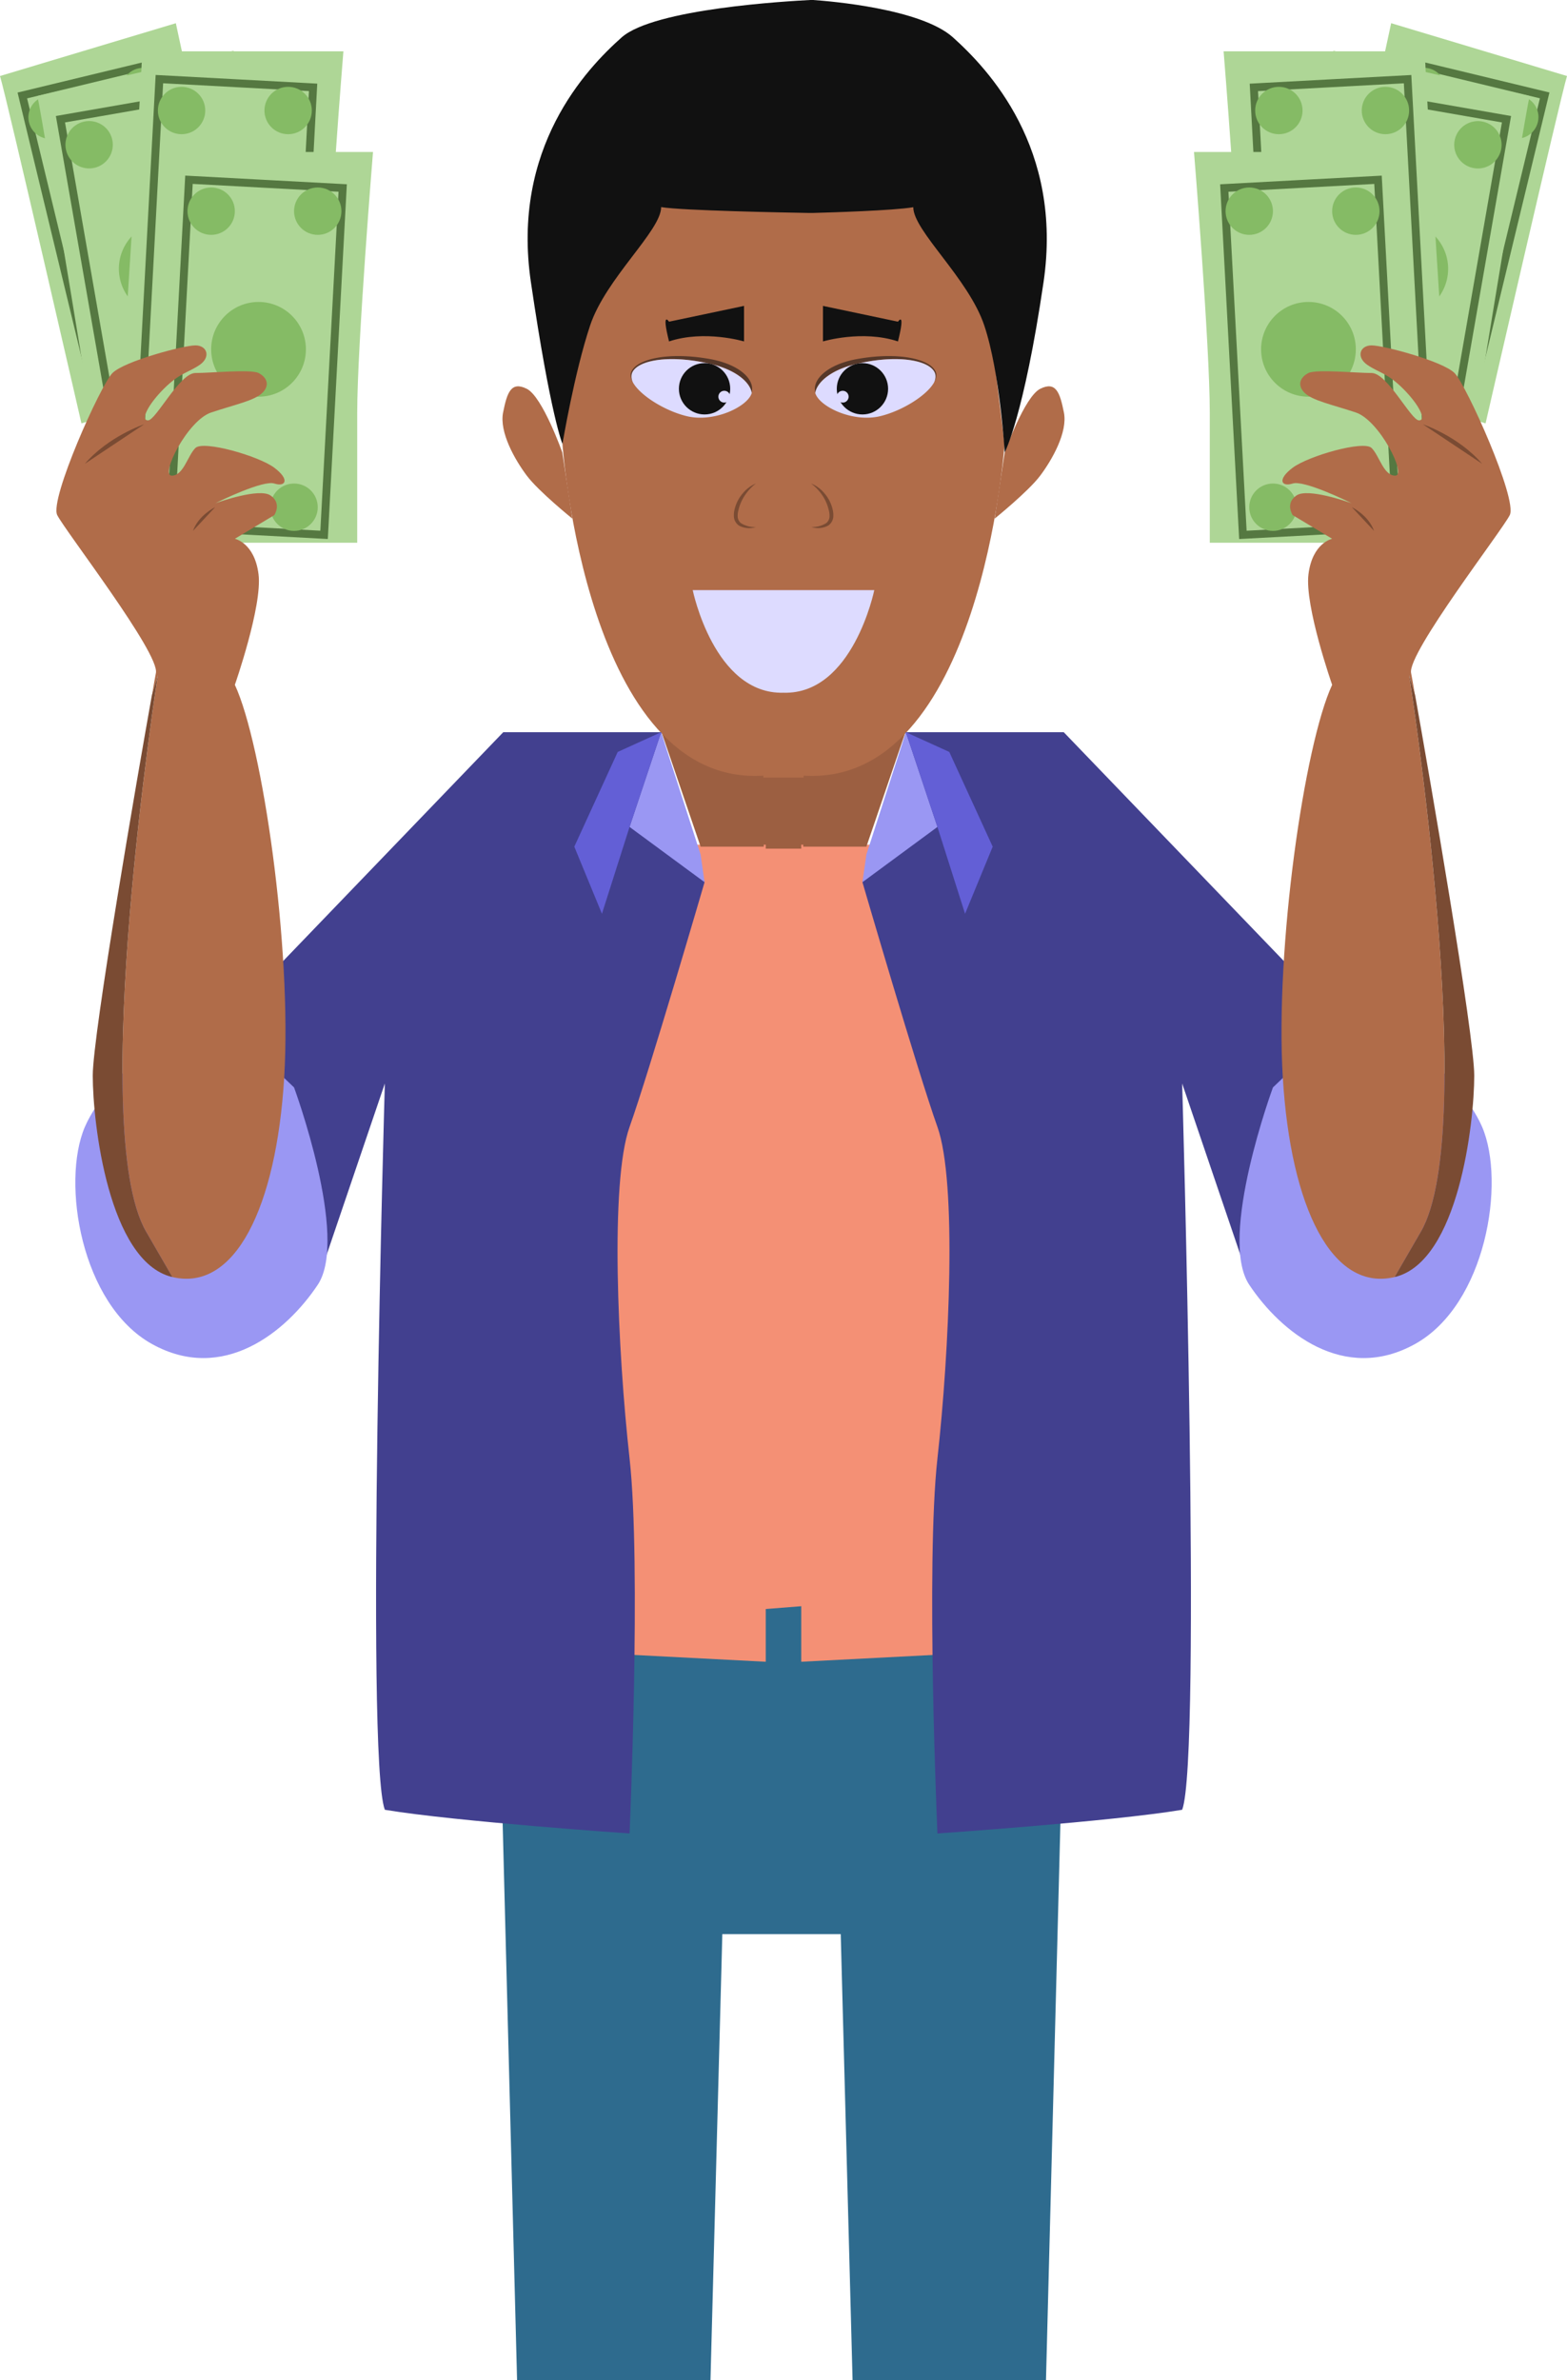 <svg xmlns="http://www.w3.org/2000/svg" viewBox="0 0 397 603"><title>application</title><rect x="186" y="209" width="24" height="212" fill="#f49075"/><polygon points="269 448.52 265 603 216 603 213 490 183 490 180 603 131 603 127 448.52 131 402 194 407.64 265 402 269 448.52" fill="#2e6b8e"/><rect x="186" y="191" width="24" height="24" fill="#9c5f41"/><rect x="186" y="43" width="30" height="154" fill="#b06c49"/><polygon points="203 214 274 214 261 418 203 421 203 214" fill="#f49075"/><polygon points="229.24 185.95 219.5 214.5 203.5 214.5 203.67 188.33 229.24 185.95" fill="#9c5f41"/><path d="M205,39l40.5-.5,9,74s-6,87-51,84C203.5,170.5,205,39,205,39Z" transform="translate(0)" fill="#b06c49"/><path d="M208.5,77.5v9s10-3,19,0c2-8,0-5,0-5Z" transform="translate(0)" fill="#111"/><path d="M236.58,97a3.16,3.16,0,0,0,.35-2.3c-1-3.44-9.46-5.06-20.32-2.41-5.79,1.41-9.55,4.34-10.07,7.26a.65.65,0,0,1,0-.13c-.83-3.5,3.44-7.16,10.5-8.44,11-2,19.31.12,20.14,3.61A3.27,3.27,0,0,1,236.58,97Z" transform="translate(0)" fill="#111" opacity="0.56" style="isolation:isolate"/><path d="M236.58,97c-1.91,3.28-8.12,7.14-13.66,8.45-6.9,1.63-15.39-2.44-16.38-5.9.52-2.92,4.28-5.85,10.07-7.26,10.86-2.65,19.28-1,20.32,2.41A3.16,3.16,0,0,1,236.58,97Z" transform="translate(0)" fill="#dddbff"/><circle cx="218.5" cy="98.5" r="6.5" fill="#111"/><circle cx="213.5" cy="100.5" r="1.5" fill="#dddbff"/><path d="M205.5,122.5a8.5,8.5,0,0,1,3.41,2.53,9.56,9.56,0,0,1,2,3.87,6.1,6.1,0,0,1,.18,2.26,3,3,0,0,1-1.28,2,5.38,5.38,0,0,1-4.26.35,6.46,6.46,0,0,0,3.8-1,2.26,2.26,0,0,0,.8-1.5,5.46,5.46,0,0,0-.21-1.88,11.16,11.16,0,0,0-1.6-3.64A12.64,12.64,0,0,0,205.5,122.5Z" transform="translate(0)" fill="#7a4b33"/><path d="M252,131.39s8.54-6.89,11.54-10.89,7-11,6-16-2-8-6-6-9,16.13-9,16.13Z" transform="translate(0)" fill="#b06c49"/><path d="M229.5,185.5h40l101,105L317,326l-17.5-51.5s5,171,0,184c-18,3-62,6-62,6s-3-68,0-95,5-70,0-84-19-62-19-62Z" transform="translate(0)" fill="#42408f"/><polygon points="218.5 223.5 219.5 216.5 229.5 185.5 237.5 209.5 218.5 223.5" fill="#9a97f3"/><polygon points="244.5 231.5 237.5 209.5 229.5 185.5 240.5 190.5 251.5 214.5 244.5 231.5" fill="#635fd6"/><path d="M322.5,275.5s-14,38-6,50,24,25,42,15,23-41,17-55-30-32-30-32Z" transform="translate(0)" fill="#9a97f3"/><path d="M352.45,5.88s-9.31,43.85-13.75,58.7l-8.62,28.83,46.29,13.85s18.8-81.93,20.63-88Z" transform="translate(0)" fill="#aed696"/><rect x="324.53" y="41.21" width="80.23" height="35.56" transform="translate(221.68 399.59) rotate(-76.42)" fill="none" stroke="#557841" stroke-miterlimit="10" stroke-width="2"/><circle cx="360.72" cy="22.63" r="5.47" transform="translate(235.69 361.75) rotate(-73.35)" fill="#85bb65"/><circle cx="346.37" cy="89.7" r="5.47" transform="translate(161.19 395.85) rotate(-73.35)" fill="#85bb65"/><circle cx="364.68" cy="57.11" r="10.94" transform="translate(205.48 390.14) rotate(-73.35)" fill="#85bb65"/><circle cx="384.3" cy="29.67" r="5.47" transform="translate(245.76 389.35) rotate(-73.35)" fill="#85bb65"/><path d="M337.83,12.87s-7.09,48.65-10.9,65.22l-7.4,32.16,51.65,11.89s14.78-91,16.35-97.82Z" transform="translate(0)" fill="#aed696"/><rect x="310.9" y="50.71" width="88" height="39" transform="translate(224.78 407.77) rotate(-80.11)" fill="none" stroke="#557841" stroke-miterlimit="10" stroke-width="2"/><circle cx="348.13" cy="30.63" r="6" transform="translate(240.21 363.01) rotate(-77.04)" fill="#85bb65"/><circle cx="337.15" cy="105.07" r="6" transform="translate(159.14 410.06) rotate(-77.04)" fill="#85bb65"/><circle cx="354.89" cy="68.1" r="12" transform="translate(208.93 398.68) rotate(-77.04)" fill="#85bb65"/><circle cx="374.43" cy="36.68" r="6" transform="translate(254.71 393.35) rotate(-77.04)" fill="#85bb65"/><path d="M310,13s4,49,4,66v33h53s-6-92-6-99Z" transform="translate(0)" fill="#aed696"/><rect x="320" y="21.03" width="39" height="88" transform="translate(-3 18.28) rotate(-3.07)" fill="none" stroke="#557841" stroke-miterlimit="10" stroke-width="2"/><circle cx="324" cy="28" r="6" fill="#85bb65"/><circle cx="330" cy="103" r="6" fill="#85bb65"/><circle cx="339" cy="63" r="12" fill="#85bb65"/><circle cx="351" cy="28" r="6" fill="#85bb65"/><path d="M302.5,38.5s4,49,4,66v33h53s-6-92-6-99Z" transform="translate(0)" fill="#aed696"/><rect x="312.5" y="46.53" width="39" height="88" transform="translate(-4.37 17.91) rotate(-3.07)" fill="none" stroke="#557841" stroke-miterlimit="10" stroke-width="2"/><circle cx="316.5" cy="53.5" r="6" fill="#85bb65"/><circle cx="322.5" cy="128.5" r="6" fill="#85bb65"/><circle cx="331.5" cy="88.5" r="12" fill="#85bb65"/><circle cx="343.5" cy="53.5" r="6" fill="#85bb65"/><path d="M382.5,130.5c-2,4-26,35-25,40,.13.65.5,2.66,1,5.68L357,171s18,115,3,141l-6.65,11.53C337.46,327.35,327,305.9,325,273s5.5-84.5,12.5-99.5c0,0-7-20-6-28s6-9,6-9l-10-6s-2-3,1-5c2.85-1.9,12.92,1.62,13.92,2-1-.53-12.06-5.92-14.92-5s-4-1,0-4,18-7,20-5,3,7,6,7-4-14-10-16-11-3-13-5-1-4,1-5,12,0,16,0,10,12,12,12,0-4-4-8-6-4-9-6-2-5,1-5,18,4,21,7S384.5,126.5,382.5,130.5Z" transform="translate(0)" fill="#b06c49"/><path d="M373.5,272.5c0,12-4,47-20,51h-.15L360,312c15-26-3-141-3-141l1.53,5.18C362.15,196.39,373.5,262.06,373.5,272.5Z" transform="translate(0)" fill="#7a4b33"/><path d="M342.5,128.5s4.21,2,5.61,6" transform="translate(0)" fill="#7a4b33"/><path d="M360.5,107.5s9,3,15,10" transform="translate(0)" fill="#7a4b33"/><polygon points="194 214 123 214 136 418 194 421 194 214" fill="#f49075"/><polygon points="167.76 185.95 177.5 214.5 193.5 214.5 193.33 188.33 167.76 185.95" fill="#9c5f41"/><path d="M192,39l-40.5-.5-9,74s6,87,51,84C193.5,170.5,192,39,192,39Z" transform="translate(0)" fill="#b06c49"/><path d="M264.38,71.5c-5,34-9.84,43.13-9.84,43.13s-1.16-20.13-5.16-32.13-18-24-18-30c-5.14.86-21,1.33-25.38,1.45l-1.09,0h-.08c-5.87-.1-32-.59-37.33-1.48,0,6-14,18-18,30s-7,30-7,30-3-7-8-41,14-54,23-62C165.77,2.15,199.77.29,205.25,0h.06l.69,0c4.42.3,27.27,2.21,35.38,9.42C250.38,17.5,269.38,37.5,264.38,71.5Z" transform="translate(0)" fill="#111"/><path d="M206,0V.08l-.69,0Z" transform="translate(0)" fill="#111"/><path d="M204.91,54,206,54v0Z" transform="translate(0)" fill="#111"/><path d="M188.5,77.5v9s-10-3-19,0c-2-8,0-5,0-5Z" transform="translate(0)" fill="#111"/><path d="M160.42,97a3.16,3.16,0,0,1-.35-2.3c1-3.44,9.46-5.06,20.32-2.41,5.79,1.41,9.55,4.34,10.07,7.26a.65.65,0,0,0,0-.13c.83-3.5-3.44-7.16-10.5-8.44-11-2-19.31.12-20.14,3.61A3.27,3.27,0,0,0,160.42,97Z" transform="translate(0)" fill="#111" opacity="0.56" style="isolation:isolate"/><path d="M160.42,97c1.91,3.28,8.12,7.14,13.66,8.45,6.9,1.63,15.39-2.44,16.38-5.9-.52-2.92-4.28-5.85-10.07-7.26-10.86-2.65-19.28-1-20.32,2.41A3.16,3.16,0,0,0,160.42,97Z" transform="translate(0)" fill="#dddbff"/><circle cx="178.5" cy="98.5" r="6.5" fill="#111"/><circle cx="183.5" cy="100.5" r="1.5" fill="#dddbff"/><path d="M191.5,122.5a12.64,12.64,0,0,0-2.79,3,11.16,11.16,0,0,0-1.6,3.64,5.46,5.46,0,0,0-.21,1.88,2.26,2.26,0,0,0,.8,1.5,6.46,6.46,0,0,0,3.8,1,5.38,5.38,0,0,1-4.26-.35,3,3,0,0,1-1.28-2,6.1,6.1,0,0,1,.18-2.26,9.56,9.56,0,0,1,2-3.87A8.5,8.5,0,0,1,191.5,122.5Z" transform="translate(0)" fill="#7a4b33"/><path d="M221.5,149.5s-5.4,26.5-23,26c-17.6.48-23-26-23-26Z" transform="translate(0)" fill="#dddbff"/><path d="M145,131.39s-8.54-6.89-11.54-10.89-7-11-6-16,2-8,6-6,9,16.13,9,16.13Z" transform="translate(0)" fill="#b06c49"/><path d="M167.5,185.5h-40l-101,105L80,326l17.5-51.5s-5,171,0,184c18,3,62,6,62,6s3-68,0-95-5-70,0-84,19-62,19-62Z" transform="translate(0)" fill="#42408f"/><polygon points="178.5 223.5 177.5 216.5 167.5 185.5 159.5 209.5 178.5 223.5" fill="#9a97f3"/><polygon points="152.5 231.5 159.5 209.5 167.5 185.5 156.5 190.5 145.5 214.5 152.5 231.5" fill="#635fd6"/><path d="M74.5,275.5s14,38,6,50-24,25-42,15-23-41-17-55,30-32,30-32Z" transform="translate(0)" fill="#9a97f3"/><path d="M44.55,5.88s9.31,43.85,13.75,58.7l8.62,28.83L20.63,107.26S1.83,25.33,0,19.26Z" transform="translate(0)" fill="#aed696"/><rect x="14.58" y="18.89" width="35.56" height="80.23" transform="translate(-12.95 9.25) rotate(-13.58)" fill="none" stroke="#557841" stroke-miterlimit="10" stroke-width="2"/><circle cx="36.25" cy="22.66" r="5.47" transform="translate(-4.97 11.34) rotate(-16.65)" fill="#85bb65"/><circle cx="50.6" cy="89.75" r="5.47" transform="translate(-23.59 18.26) rotate(-16.65)" fill="#85bb65"/><circle cx="32.28" cy="57.15" r="10.94" transform="translate(-15.02 11.65) rotate(-16.65)" fill="#85bb65"/><circle cx="12.66" cy="29.72" r="5.47" transform="translate(-7.98 4.87) rotate(-16.65)" fill="#85bb65"/><path d="M59.17,12.87s7.09,48.65,10.9,65.22l7.4,32.16L25.82,122.14S11,31.14,9.47,24.32Z" transform="translate(0)" fill="#aed696"/><rect x="22.58" y="26.2" width="39" height="88" transform="translate(-11.43 8.27) rotate(-9.89)" fill="none" stroke="#557841" stroke-miterlimit="10" stroke-width="2"/><circle cx="48.89" cy="30.62" r="6" transform="translate(-5.62 11.74) rotate(-12.96)" fill="#85bb65"/><circle cx="59.87" cy="105.04" r="6" transform="translate(-22.03 16.1) rotate(-12.96)" fill="#85bb65"/><circle cx="42.12" cy="68.09" r="12" transform="translate(-14.2 11.18) rotate(-12.96)" fill="#85bb65"/><circle cx="22.58" cy="36.67" r="6" transform="translate(-7.65 6) rotate(-12.96)" fill="#85bb65"/><path d="M87,13s-4,49-4,66v33H30s6-92,6-99Z" transform="translate(0)" fill="#aed696"/><rect x="13.49" y="45.52" width="88" height="39" transform="translate(-10.51 118.95) rotate(-86.93)" fill="none" stroke="#557841" stroke-miterlimit="10" stroke-width="2"/><circle cx="73" cy="28" r="6" fill="#85bb65"/><circle cx="67" cy="103" r="6" fill="#85bb65"/><circle cx="58" cy="63" r="12" fill="#85bb65"/><circle cx="46" cy="28" r="6" fill="#85bb65"/><path d="M94.5,38.5s-4,49-4,66v33h-53s6-92,6-99Z" transform="translate(0)" fill="#aed696"/><rect x="20.99" y="71.02" width="88" height="39" transform="translate(-28.88 150.57) rotate(-86.93)" fill="none" stroke="#557841" stroke-miterlimit="10" stroke-width="2"/><circle cx="80.5" cy="53.5" r="6" fill="#85bb65"/><circle cx="74.5" cy="128.5" r="6" fill="#85bb65"/><circle cx="65.5" cy="88.5" r="12" fill="#85bb65"/><circle cx="53.5" cy="53.5" r="6" fill="#85bb65"/><path d="M14.5,130.5c2,4,26,35,25,40-.13.65-.5,2.66-1,5.68L40,171S22,286,37,312l6.65,11.53C59.54,327.35,70,305.9,72,273s-5.5-84.5-12.5-99.5c0,0,7-20,6-28s-6-9-6-9l10-6s2-3-1-5c-2.85-1.9-12.92,1.62-13.92,2,1-.53,12.06-5.92,14.92-5s4-1,0-4-18-7-20-5-3,7-6,7,4-14,10-16,11-3,13-5,1-4-1-5-12,0-16,0-10,12-12,12,0-4,4-8,6-4,9-6,2-5-1-5-18,4-21,7S12.5,126.5,14.5,130.5Z" transform="translate(0)" fill="#b06c49"/><path d="M23.5,272.5c0,12,4,47,20,51h.15L37,312c-15-26,3-141,3-141l-1.53,5.18C34.85,196.39,23.5,262.06,23.5,272.5Z" transform="translate(0)" fill="#7a4b33"/><path d="M54.5,128.5s-4.21,2-5.61,6" transform="translate(0)" fill="#7a4b33"/><path d="M36.5,107.5s-9,3-15,10" transform="translate(0)" fill="#7a4b33"/></svg>